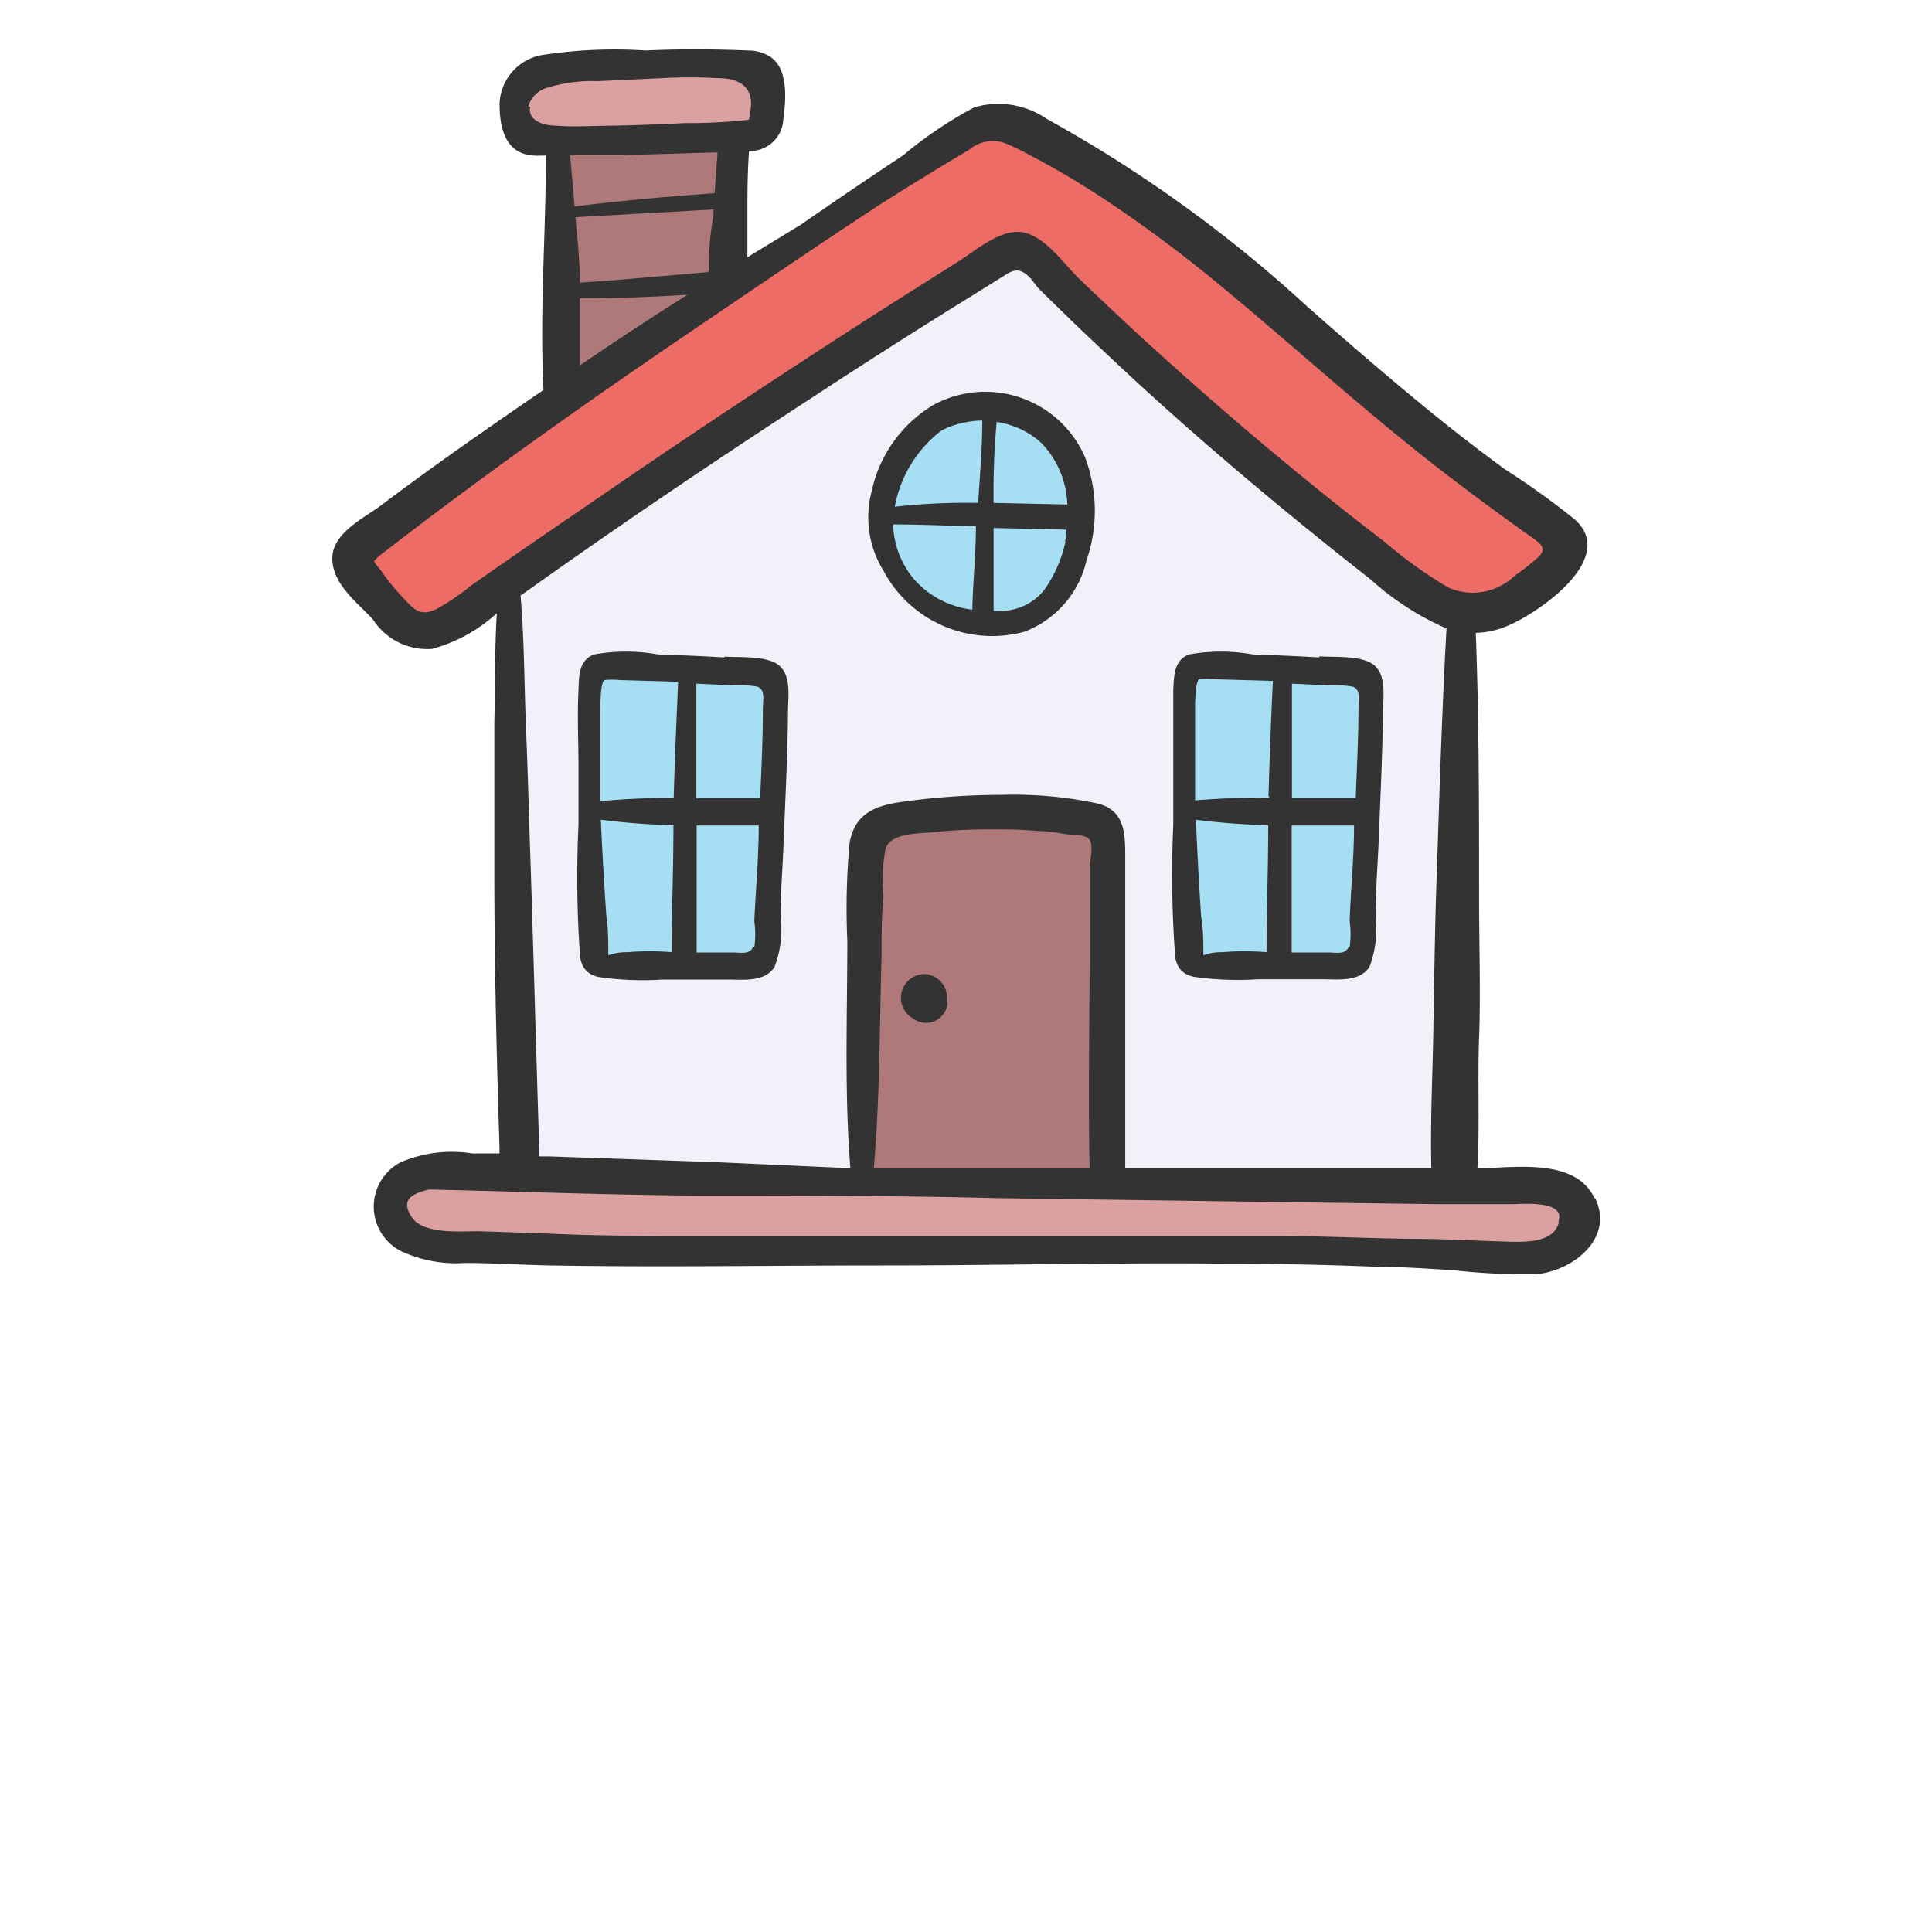 <svg id="LEVELS" xmlns="http://www.w3.org/2000/svg" width="70" height="70" viewBox="0 0 70 70"><defs><style>.cls-1{fill:#ed6c66;}.cls-2{fill:#f1f2f9;}.cls-3{fill:#af7979;}.cls-4{fill:#a6def4;}.cls-5{fill:#dba1a1;}.cls-6{fill:#333;}</style></defs><g id="Layer_179" data-name="Layer 179"><path class="cls-1" d="M35.74,4.7l-16.17,10L13,20.1l2.53,2.69,12.79-8.32L37.1,8.88,48.4,19.09l4.83,3.42,3.62-3L41.33,7.23Zm0,0"/><path class="cls-2" d="M37.1,8.88,53.23,22.51S53,42.63,52.84,42.63l-34.19-.26L18.2,20.94Zm0,0"/><path class="cls-3" d="M20.35,5.15,26.42,5s-.16,5.17-.24,5.37-5.79,4-5.79,4Zm0,0"/><path class="cls-3" d="M32,29.54c.16,0,8.05.25,8.05.25l.12,12.94-8.95.2.16-12.2Zm0,0"/><path class="cls-4" d="M32.94,16.28A4.37,4.37,0,0,0,32.12,19a3.83,3.83,0,0,0,.8,2.44,3.33,3.33,0,0,0,1.76,1.05,5,5,0,0,0,2.07,0,3.08,3.08,0,0,0,1.44-.6A3.08,3.08,0,0,0,39.13,20a4.94,4.94,0,0,0-.73-3.58A3.64,3.64,0,0,0,36.34,15a3.48,3.48,0,0,0-3.4,1.26Zm0,0"/><path class="cls-4" d="M21.46,24.24c.05,0,6.45.24,6.45.24l-.22,10.44-6,.1Zm0,0"/><path class="cls-4" d="M43,24.22l6.39.34,0,10.29-6.11.1Zm0,0"/><path class="cls-5" d="M55.05,43.11l-30.37-.35-9.55-.22L14,43.71,14.82,45l3.62.22,22.34-.06,15.44.41,1.19-1.49L56.85,43Zm0,0"/><path class="cls-5" d="M25.87,2.33c-.44,0-.89-.09-1.34-.09s-.89,0-1.33.09-.61-.05-.92,0l-1.37.14c-.26,0-.5,0-.75,0a3.27,3.27,0,0,0-.77.23,1.79,1.79,0,0,0-1,1A1.11,1.11,0,0,0,18.76,5a1.85,1.85,0,0,0,1,.16l1.07,0L24.67,5l1.91-.09c.51,0,1.08.12,1.34-.42a1.53,1.53,0,0,0,0-1.15,1.1,1.1,0,0,0-.68-.6,4.56,4.56,0,0,0-1.36-.36Zm0,0"/><path class="cls-6" d="M57.77,43.41c-.7-1.48-2.92-1.09-4.24-1.08.09-1.57,0-3.15.06-4.72s0-3.44,0-5.17c0-3.17,0-6.34-.12-9.51a3.16,3.16,0,0,0,1.21-.28c1.14-.5,3.9-2.42,2.4-3.81A28,28,0,0,0,54.52,17c-.91-.67-1.81-1.36-2.69-2.08-1.51-1.23-3-2.52-4.44-3.79a48.68,48.68,0,0,0-9.46-6.82,3.09,3.09,0,0,0-2.63-.42,14.78,14.78,0,0,0-2.58,1.74C31.48,6.45,30.23,7.3,29,8.15L27.08,9.32c0-.5,0-1,0-1.46,0-.8,0-1.6.06-2.39a1.2,1.2,0,0,0,1.24-1.14c.13-.92.15-2-.61-2.35a1.47,1.47,0,0,0-.64-.15c-1.24-.05-2.49-.06-3.74,0a17.16,17.16,0,0,0-3.66.15A1.86,1.86,0,0,0,18.1,3.76c0,.82.18,1.76,1.15,1.87a3.09,3.09,0,0,0,.53,0c0,2.81-.23,5.64-.09,8.45a.09.09,0,0,0,0,.05c-2,1.37-4,2.76-5.91,4.2-.64.47-1.76,1-1.74,1.93s.95,1.61,1.47,2.18a2.34,2.34,0,0,0,2.15,1.07A5.71,5.71,0,0,0,18,22.22c-.08,1.34-.06,2.7-.09,4,0,1.73,0,3.46,0,5.19,0,3.4.08,6.82.19,10.22a.78.78,0,0,0,0,.16l-1,0a4.71,4.71,0,0,0-2.58.32,1.81,1.81,0,0,0,.05,3.24,4.72,4.72,0,0,0,2.26.41c1,0,2.07.07,3.11.09,4,.07,8,0,12.06,0s8-.1,11.92-.07q3,0,6,.12c.9,0,1.81.07,2.71.12a23.56,23.56,0,0,0,3,.15c1.31-.1,2.87-1.27,2.17-2.75ZM19.14,3.86a1,1,0,0,1,.62-.66,5.56,5.56,0,0,1,1.9-.26L24,2.83a18.45,18.45,0,0,1,2,0c.67,0,1.25.23,1.21,1a3.35,3.35,0,0,1-.08.51,20.24,20.24,0,0,1-2.34.12q-1.2.06-2.4.09c-.75,0-1.53.06-2.28,0-.38,0-1-.17-.9-.67Zm6.5,6c-1.54.13-3.08.28-4.63.38,0-.79-.09-1.59-.16-2.37l5-.28a1.79,1.79,0,0,1,0,.23,9.31,9.31,0,0,0-.16,2ZM21,10.81c1.3,0,2.61-.05,3.91-.13q-2,1.26-3.9,2.56c0-.8,0-1.62,0-2.43ZM20.82,7.5c-.05-.63-.11-1.26-.16-1.88h2L26,5.52,25.89,7c-1.69.12-3.39.27-5.07.48ZM17,21.27a8.54,8.54,0,0,1-1.19.8c-.52.24-.75.08-1.11-.31a8.66,8.66,0,0,1-.87-1.05c-.07-.1-.2-.24-.28-.37l.12-.14.2-.16c3.53-2.73,7.18-5.32,10.87-7.83,2.36-1.6,4.72-3.21,7.11-4.78,1.07-.68,2.16-1.35,3.26-2a1.32,1.32,0,0,1,1.41-.2c.4.17.77.38,1.15.58.78.42,1.54.88,2.29,1.37a49.65,49.65,0,0,1,4.31,3.21c2.78,2.3,5.44,4.75,8.32,6.94.81.62,1.63,1.22,2.46,1.82l.55.39c.1.08.26.18.29.33s-.13.3-.24.39a8.59,8.59,0,0,1-.76.59,2.19,2.19,0,0,1-2.41.44,15.94,15.94,0,0,1-2.29-1.64c-3.11-2.38-6.1-4.92-9-7.58-.71-.66-1.42-1.33-2.12-2-.53-.52-1.2-1.5-2-1.65s-1.69.64-2.34,1.05l-2.58,1.63c-3.42,2.19-6.82,4.43-10.17,6.73-1.68,1.15-3.36,2.29-5,3.45ZM51.86,42.33l-10.34,0h-.75c0-2.47,0-4.93,0-7.4V31.1c0-.9,0-1.77-1.06-2a14.52,14.52,0,0,0-3.42-.3,25.77,25.77,0,0,0-3.51.24c-1,.13-1.81.38-2,1.52a25.83,25.83,0,0,0-.08,3.52c0,2.73-.11,5.5.11,8.23h-.38L26,42.11l-6.07-.21-.39,0a1.25,1.25,0,0,0,0-.21c-.11-3.41-.2-6.81-.31-10.22-.06-1.69-.1-3.37-.17-5.05s-.06-3.24-.2-4.84c3.42-2.44,6.9-4.79,10.42-7.08q2.77-1.82,5.59-3.57l1.35-.84c.24-.14.5-.38.8-.25s.46.46.63.63c.75.74,1.51,1.48,2.28,2.2C43,15.58,46.3,18.36,49.67,21a10.09,10.09,0,0,0,2.74,1.77c-.18,3.23-.27,6.46-.38,9.69-.05,1.68-.07,3.36-.1,5s-.11,3.23-.07,4.85Zm-12.39,0-7.81,0c.22-2.55.21-5.13.28-7.69,0-.72,0-1.44.07-2.16a5.92,5.92,0,0,1,.08-1.74c.2-.58,1.23-.53,1.76-.59s1.29-.1,1.94-.1,1.2,0,1.81.06c.34,0,.68.06,1,.11s.73,0,.88.21,0,.81,0,1,0,.55,0,.82c0,.73,0,1.45,0,2.18,0,2.64-.06,5.29,0,7.94Zm17,2c-.21.7-1.22.67-1.79.66l-2.8-.1c-1.76,0-3.52-.09-5.28-.11-3.57,0-7.13,0-10.7,0s-7.14,0-10.71,0c-1.8,0-3.61,0-5.41-.09l-2.44-.08c-.68,0-2,.12-2.42-.51s0-.85.62-1c3.3.07,6.6.2,9.9.22,3.54,0,7.08,0,10.62.09l10.76.15,5.31.07,2.59,0c.4,0,2-.16,1.75.61Zm0,0"/><path class="cls-6" d="M26.24,23.82c-.8-.05-1.61-.08-2.41-.11a6.58,6.58,0,0,0-2.3,0c-.57.21-.55.79-.57,1.3-.05.93,0,1.86,0,2.79,0,.7,0,1.39,0,2.09A39.75,39.75,0,0,0,21,34.4c0,.5.16.89.7,1a11.12,11.12,0,0,0,2.31.09c.79,0,1.58,0,2.36,0,.57,0,1.33.1,1.69-.45a3.77,3.77,0,0,0,.22-1.83c0-.88.08-1.77.11-2.66.06-1.58.15-3.17.16-4.76,0-.51.13-1.27-.3-1.66s-1.45-.3-2-.34ZM24.33,34.5a9.6,9.6,0,0,0-1.6,0,1.94,1.94,0,0,0-.69.11c0-.47,0-.94-.07-1.41-.08-1.16-.15-2.33-.2-3.5a25.64,25.64,0,0,0,2.63.2c0,1.53-.06,3.06-.07,4.6Zm.09-5.59a26.37,26.37,0,0,0-2.67.12l0-1.07c0-.72,0-1.45,0-2.18,0-.19,0-1,.14-1.14a3,3,0,0,1,.58,0l2.1.06c-.06,1.39-.12,2.78-.16,4.17Zm2.87,5.4c-.14.29-.45.2-.76.2H25.24v-4.6c.75,0,1.5,0,2.25,0,0,1.16-.11,2.32-.16,3.48a3.21,3.21,0,0,1,0,.93Zm.35-8.62c0,1.08-.05,2.15-.1,3.23l-2.31,0V24.77l1.28.06a4.17,4.17,0,0,1,.94.05c.29.13.19.47.19.81Zm0,0"/><path class="cls-6" d="M47.8,23.82c-.81-.05-1.61-.08-2.42-.11a6.52,6.52,0,0,0-2.29,0c-.57.21-.55.79-.58,1.3,0,.93,0,1.86,0,2.79,0,.7,0,1.39,0,2.09a39.75,39.75,0,0,0,.05,4.5c0,.5.16.89.69,1a11.21,11.21,0,0,0,2.32.09c.79,0,1.57,0,2.36,0,.57,0,1.33.1,1.69-.45a3.89,3.89,0,0,0,.22-1.83c0-.88.07-1.77.11-2.66.06-1.58.14-3.17.16-4.76,0-.51.13-1.27-.3-1.66s-1.46-.3-2-.34ZM45.89,34.5a9.6,9.6,0,0,0-1.6,0,1.94,1.94,0,0,0-.69.11c0-.47,0-.94-.08-1.41-.08-1.16-.14-2.33-.19-3.5a25.45,25.45,0,0,0,2.62.2c0,1.53-.06,3.06-.06,4.6ZM46,28.91A26.7,26.7,0,0,0,43.3,29c0-.36,0-.71,0-1.07,0-.72,0-1.45,0-2.18,0-.19,0-1,.14-1.14a3,3,0,0,1,.58,0l2.1.06c-.07,1.39-.12,2.78-.16,4.17Zm2.87,5.4c-.14.29-.45.2-.76.2H46.8c0-1.53,0-3.07,0-4.6.76,0,1.51,0,2.26,0,0,1.16-.12,2.32-.16,3.48a3.21,3.21,0,0,1,0,.93Zm.35-8.62c0,1.08-.06,2.15-.1,3.23l-2.31,0V24.77l1.28.06a4.05,4.05,0,0,1,.93.05c.3.13.2.47.2.81Zm0,0"/><path class="cls-6" d="M33.71,14.74a4.82,4.82,0,0,0-2.13,3.07A3.67,3.67,0,0,0,32,20.66a4.46,4.46,0,0,0,5.11,2.23,3.63,3.63,0,0,0,2.26-2.6,5.49,5.49,0,0,0-.06-3.73,3.94,3.94,0,0,0-5.61-1.82Zm1.53,7.35A3.33,3.33,0,0,1,33.13,21a3.21,3.21,0,0,1-.77-2c1,0,2,.05,3,.07,0,1-.11,2-.13,3Zm.18-3.87a23.4,23.4,0,0,0-3,.14,4.49,4.49,0,0,1,1.69-2.76,3.06,3.06,0,0,1,.88-.3,2.91,2.91,0,0,1,.6-.06c0,1-.09,2-.15,3Zm3.19,1.38a4.82,4.82,0,0,1-.75,1.74,2,2,0,0,1-1.66.79H36c0-1,0-2,0-3l2.64.06c0,.15,0,.3-.07.44ZM36,18.22a28.59,28.59,0,0,1,.11-2.93,3.05,3.05,0,0,1,1.62.76,3.35,3.35,0,0,1,.94,2.23L36,18.22Zm0,0"/><path class="cls-6" d="M33.68,35.31a.86.86,0,0,0-.6,1.59.79.79,0,0,0,.82.08.82.82,0,0,0,.41-.5.64.64,0,0,0,0-.23.57.57,0,0,0,0-.13.84.84,0,0,0-.69-.81Zm0,0"/></g></svg>